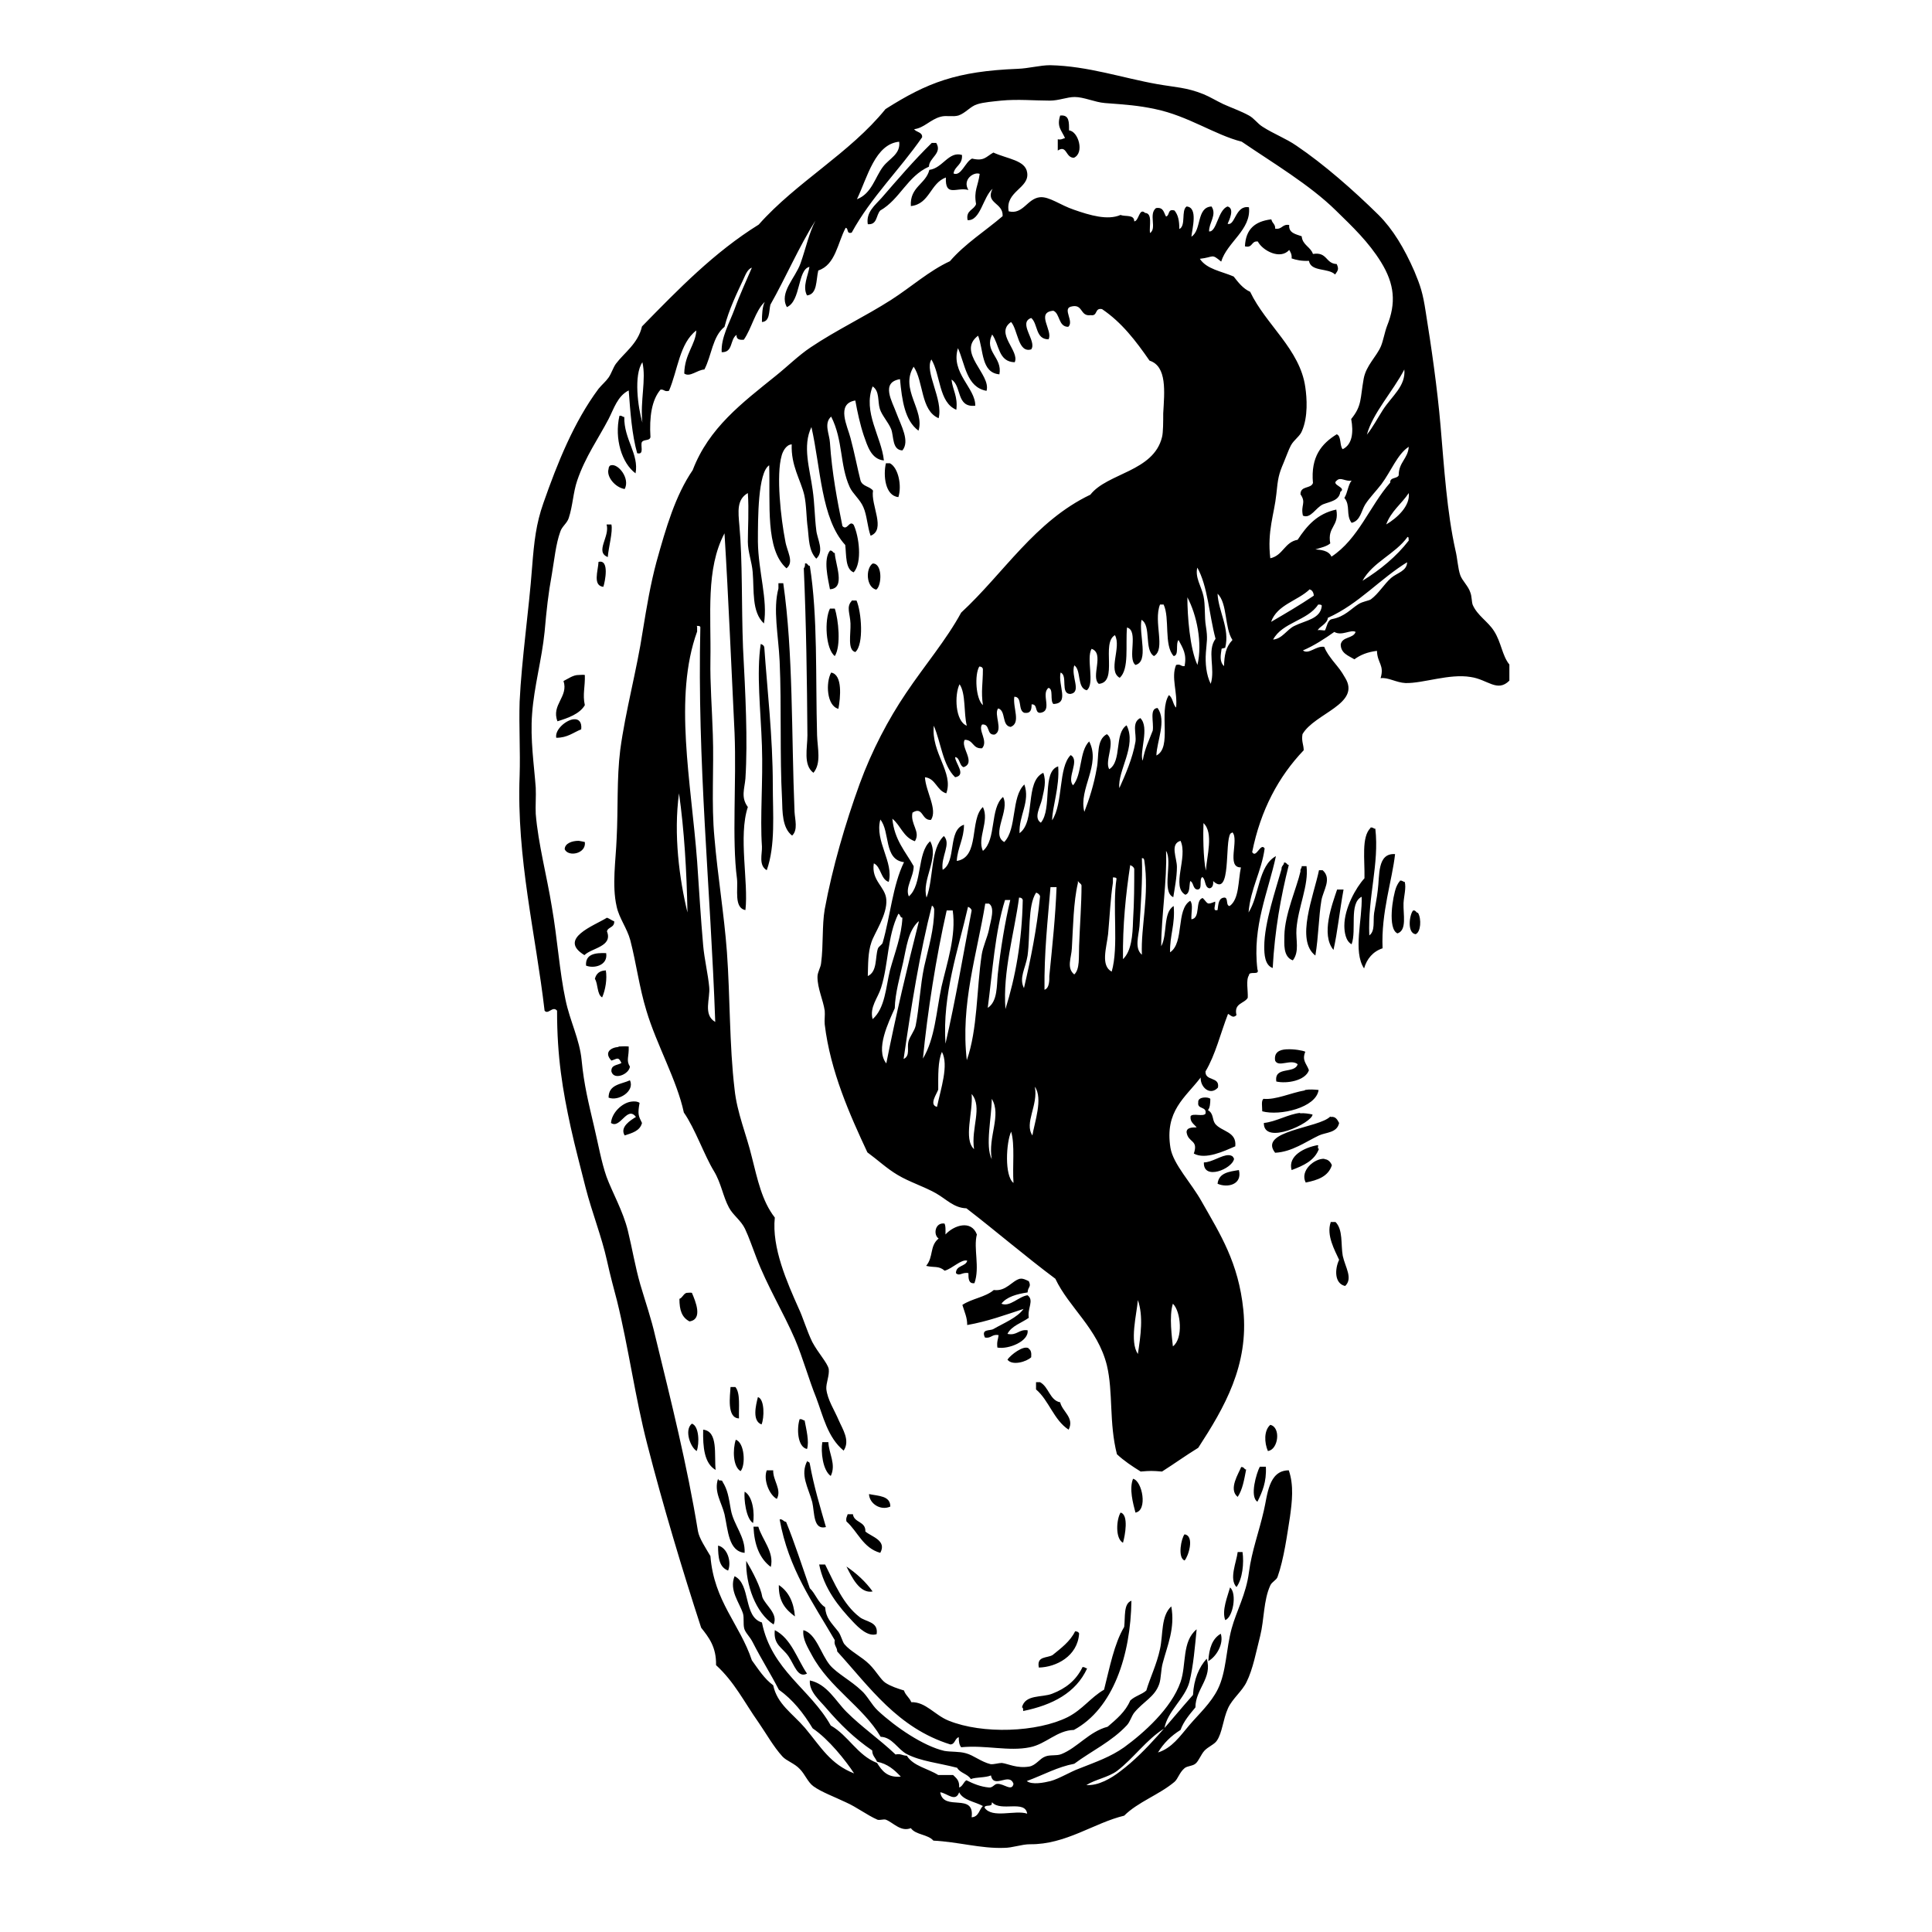 <?xml version="1.0" encoding="UTF-8" standalone="no"?>
<!-- Created with Inkscape (http://www.inkscape.org/) -->
<svg xmlns:dc="http://purl.org/dc/elements/1.1/" xmlns:cc="http://creativecommons.org/ns#" xmlns:rdf="http://www.w3.org/1999/02/22-rdf-syntax-ns#" xmlns:svg="http://www.w3.org/2000/svg" xmlns="http://www.w3.org/2000/svg" version="1.1" width="100%" height="100%" viewBox="0 0 48 48" id="ear_xA0_Image_1_" xml:space="preserve">
<defs id="defs167" />
<path d="m 26.09,1.62 c -0.25,-0.00 -0.53,0.08 -0.81,0.09 -1.51,0.06 -2.24,0.34 -3.28,1 -0.89,1.10 -2.21,1.81 -3.15,2.87 -1.11,0.69 -2.00,1.61 -2.90,2.53 -0.10,0.43 -0.44,0.65 -0.65,0.93 -0.07,0.10 -0.11,0.24 -0.18,0.34 -0.07,0.10 -0.16,0.17 -0.25,0.28 -0.61,0.82 -1.02,1.84 -1.37,2.84 -0.18,0.51 -0.23,0.95 -0.28,1.59 -0.08,1.08 -0.26,2.29 -0.31,3.34 -0.02,0.62 0.02,1.22 0,1.84 -0.08,2.05 0.40,3.94 0.62,5.84 0.09,0.11 0.20,-0.13 0.31,0 -5.53e-4,1.16 0.14,1.98 0.34,2.90 0.11,0.50 0.25,1.02 0.37,1.5 0.16,0.62 0.40,1.22 0.53,1.81 0.09,0.41 0.17,0.69 0.25,1 0.29,1.18 0.45,2.40 0.75,3.56 0.39,1.52 0.88,3.15 1.34,4.56 0.19,0.24 0.38,0.48 0.37,0.93 0.46,0.42 0.70,0.92 1.06,1.43 0.18,0.26 0.37,0.60 0.59,0.84 0.10,0.11 0.30,0.17 0.43,0.31 0.13,0.13 0.20,0.33 0.34,0.43 0.19,0.14 0.54,0.27 0.81,0.40 0.27,0.12 0.51,0.31 0.78,0.43 0.06,0.02 0.15,-0.02 0.21,0 0.18,0.07 0.37,0.31 0.62,0.21 0.12,0.17 0.42,0.15 0.56,0.31 0.61,0.03 1.18,0.20 1.75,0.18 0.22,-0.00 0.44,-0.09 0.65,-0.09 0.89,0.01 1.59,-0.53 2.34,-0.71 0.34,-0.34 0.87,-0.52 1.25,-0.84 0.09,-0.08 0.12,-0.23 0.25,-0.34 0.07,-0.06 0.21,-0.05 0.28,-0.12 0.07,-0.06 0.13,-0.22 0.21,-0.31 0.09,-0.10 0.25,-0.16 0.31,-0.25 0.14,-0.20 0.15,-0.52 0.28,-0.81 0.11,-0.24 0.35,-0.42 0.46,-0.65 0.16,-0.32 0.24,-0.76 0.34,-1.15 0.10,-0.40 0.08,-0.88 0.25,-1.25 0.04,-0.09 0.15,-0.13 0.18,-0.21 0.16,-0.45 0.24,-1.06 0.31,-1.5 0.05,-0.37 0.10,-0.77 -0.03,-1.15 -0.51,-0.00 -0.53,0.63 -0.62,1 -0.12,0.53 -0.30,1.00 -0.37,1.53 -0.07,0.55 -0.31,0.96 -0.43,1.40 -0.14,0.52 -0.13,1.07 -0.34,1.5 -0.17,0.35 -0.48,0.63 -0.71,0.90 -0.23,0.27 -0.43,0.57 -0.78,0.68 0.14,-0.23 0.32,-0.41 0.56,-0.56 0.08,-0.22 0.23,-0.39 0.37,-0.56 0.00,-0.46 0.43,-0.73 0.28,-1.21 -0.19,0.21 -0.32,0.51 -0.34,0.90 -0.57,0.64 -1.13,1.39 -1.81,1.90 -0.22,0.17 -0.54,0.36 -0.84,0.34 C 27.21,44.21 27.53,44.16 27.75,44 c 0.42,-0.32 0.73,-0.78 1.18,-1.06 0.07,-0.42 0.51,-0.74 0.62,-1.15 0.10,-0.40 0.14,-0.90 0.18,-1.31 -0.37,0.30 -0.25,0.88 -0.40,1.31 -0.23,0.66 -0.92,1.27 -1.40,1.62 -0.34,0.24 -0.69,0.36 -1.12,0.53 -0.22,0.08 -0.49,0.25 -0.71,0.31 -0.16,0.04 -0.46,0.10 -0.59,0 0.43,-0.16 0.76,-0.35 1.18,-0.43 0.43,-0.32 0.93,-0.55 1.31,-0.96 0.08,-0.09 0.11,-0.22 0.18,-0.31 0.23,-0.28 0.51,-0.39 0.62,-0.71 0.05,-0.14 0.04,-0.36 0.09,-0.53 0.11,-0.42 0.31,-0.86 0.21,-1.40 -0.26,0.24 -0.20,0.70 -0.28,1.06 -0.08,0.38 -0.25,0.72 -0.34,1.03 -0.11,0.10 -0.29,0.14 -0.40,0.25 -0.12,0.28 -0.34,0.46 -0.56,0.65 -0.46,0.12 -0.75,0.52 -1.15,0.68 -0.12,0.05 -0.28,0.01 -0.40,0.06 -0.14,0.05 -0.23,0.22 -0.40,0.25 -0.31,0.05 -0.52,-0.07 -0.68,-0.09 -0.08,-0.00 -0.20,0.04 -0.28,0.03 C 24.37,43.77 24.19,43.61 24,43.56 23.83,43.51 23.63,43.53 23.46,43.5 22.94,43.38 22.25,42.91 21.81,42.5 21.65,42.35 21.55,42.13 21.40,42 21.15,41.76 20.80,41.58 20.62,41.37 20.39,41.09 20.28,40.59 19.96,40.5 c -0.03,0.22 0.12,0.45 0.21,0.62 0.44,0.82 1.27,1.28 1.71,2.03 0.29,0.01 0.42,0.31 0.65,0.43 0.35,0.18 0.79,0.22 1.25,0.34 0.07,0.13 0.26,0.15 0.34,0.28 0.13,-0.05 0.36,-0.03 0.5,-0.09 0.07,0.35 0.46,-0.09 0.56,0.21 -0.04,0.20 -0.24,-0.01 -0.40,0 -0.08,0.00 -0.11,0.10 -0.21,0.09 -0.21,-0.02 -0.38,-0.09 -0.56,-0.18 -0.07,0.04 -0.09,0.15 -0.18,0.18 0.01,-0.18 -0.07,-0.23 -0.15,-0.31 l -0.37,0 C 23.06,43.94 22.69,43.88 22.53,43.62 22.42,43.62 22.38,43.56 22.25,43.59 21.85,43.21 21.41,42.91 21.03,42.53 20.76,42.26 20.55,41.84 20.12,41.75 c -0.02,0.28 0.24,0.49 0.40,0.68 0.36,0.42 0.71,0.76 1.15,1.06 -0.00,0.13 0.08,0.18 0.12,0.28 0.26,0.05 0.43,0.20 0.59,0.37 -0.34,0.03 -0.47,-0.15 -0.59,-0.34 -0.49,-0.19 -0.71,-0.68 -1.15,-0.93 -0.51,-0.91 -1.47,-1.37 -1.71,-2.56 -0.47,-0.14 -0.27,-0.95 -0.68,-1.15 -0.14,0.35 0.12,0.65 0.21,0.93 0.03,0.11 -0.00,0.25 0.03,0.37 0.03,0.11 0.14,0.20 0.21,0.34 0.23,0.45 0.45,0.79 0.65,1.18 0.35,0.25 0.61,0.58 0.84,0.96 0.40,0.27 0.82,0.80 1.03,1.12 C 20.63,43.83 20.40,43.41 20,42.93 19.68,42.56 19.31,42.34 19.21,41.87 18.99,41.71 18.84,41.47 18.68,41.25 c -0.30,-0.90 -0.94,-1.46 -1.03,-2.59 -0.11,-0.19 -0.28,-0.44 -0.31,-0.62 -0.27,-1.65 -0.66,-3.20 -1.06,-4.84 -0.10,-0.44 -0.24,-0.84 -0.37,-1.28 -0.13,-0.45 -0.20,-0.89 -0.31,-1.34 -0.12,-0.49 -0.39,-0.96 -0.53,-1.34 -0.13,-0.37 -0.21,-0.83 -0.31,-1.25 -0.14,-0.60 -0.25,-1.03 -0.31,-1.65 -0.05,-0.52 -0.29,-0.97 -0.40,-1.5 -0.15,-0.70 -0.20,-1.51 -0.34,-2.31 -0.12,-0.75 -0.34,-1.57 -0.40,-2.31 -0.01,-0.20 0.01,-0.43 0,-0.65 -0.04,-0.56 -0.14,-1.20 -0.09,-1.84 0.05,-0.68 0.24,-1.34 0.31,-2.03 0.05,-0.56 0.09,-0.94 0.18,-1.43 0.06,-0.35 0.10,-0.76 0.21,-1.06 0.04,-0.13 0.17,-0.21 0.21,-0.34 0.10,-0.30 0.11,-0.64 0.21,-0.93 0.20,-0.59 0.53,-1.05 0.78,-1.53 0.13,-0.25 0.22,-0.57 0.5,-0.71 0.04,0.54 0.08,1.10 0.21,1.56 0.19,0.05 0.07,-0.21 0.12,-0.28 0.05,-0.07 0.19,-0.02 0.21,-0.12 -0.03,-0.50 0.03,-0.92 0.25,-1.18 0.10,-0.01 0.09,0.06 0.21,0.03 0.22,-0.51 0.26,-1.18 0.68,-1.5 C 17.28,8.57 17.01,8.79 17,9.28 17.14,9.38 17.32,9.19 17.5,9.18 17.68,8.84 17.70,8.36 18,8.12 18.11,7.69 18.31,7.28 18.46,6.96 18.51,6.86 18.56,6.69 18.68,6.65 18.54,6.98 18.38,7.32 18.25,7.68 18.12,8.03 17.91,8.39 17.93,8.75 c 0.29,0.01 0.20,-0.32 0.37,-0.43 -0.01,0.11 0.07,0.13 0.18,0.12 C 18.68,8.15 18.76,7.73 19,7.5 18.94,7.62 18.93,7.81 18.93,8 c 0.20,-0.01 0.17,-0.26 0.21,-0.43 0.38,-0.67 0.71,-1.44 1.12,-2.09 -0.16,0.31 -0.24,0.69 -0.37,1.06 -0.13,0.37 -0.54,0.73 -0.34,1.09 0.35,-0.15 0.26,-0.93 0.56,-1 -0.03,0.21 -0.18,0.49 -0.06,0.71 0.26,-0.03 0.22,-0.37 0.28,-0.62 0.43,-0.14 0.48,-0.69 0.68,-1.06 0.08,0.01 0.01,0.16 0.15,0.12 0.48,-0.88 1.19,-1.56 1.75,-2.37 C 22.92,3.28 22.77,3.29 22.71,3.21 22.96,3.18 23.11,2.97 23.37,2.90 23.51,2.86 23.67,2.91 23.81,2.87 23.99,2.81 24.11,2.64 24.28,2.59 24.43,2.54 24.69,2.52 24.87,2.5 c 0.41,-0.04 0.84,0.00 1.21,0 0.23,-0.00 0.43,-0.09 0.62,-0.09 0.23,0.00 0.50,0.13 0.75,0.15 0.53,0.04 0.83,0.06 1.25,0.15 0.82,0.17 1.48,0.64 2.15,0.81 0.76,0.52 1.69,1.07 2.34,1.71 0.42,0.41 0.81,0.78 1.12,1.28 0.34,0.55 0.38,1.02 0.15,1.59 -0.06,0.16 -0.09,0.35 -0.15,0.5 -0.11,0.26 -0.37,0.48 -0.43,0.81 -0.09,0.50 -0.04,0.67 -0.31,1 0.06,0.33 0.03,0.63 -0.21,0.75 -0.08,-0.07 -0.03,-0.33 -0.15,-0.37 -0.37,0.23 -0.65,0.55 -0.59,1.21 -0.05,0.15 -0.31,0.06 -0.31,0.28 0.15,0.22 -0.00,0.26 0.06,0.53 0.19,0.09 0.32,-0.20 0.5,-0.28 0.18,-0.07 0.40,-0.09 0.43,-0.31 0.17,-0.11 -0.24,-0.17 -0.09,-0.28 0.10,-0.10 0.21,0.03 0.37,0 -0.09,0.11 -0.10,0.31 -0.18,0.43 0.16,0.19 0.03,0.42 0.18,0.62 0.22,-0.05 0.24,-0.30 0.34,-0.46 0.11,-0.17 0.27,-0.33 0.40,-0.5 0.24,-0.32 0.40,-0.75 0.68,-0.93 -0.02,0.30 -0.25,0.38 -0.25,0.71 -0.04,0.09 -0.22,0.04 -0.21,0.18 -0.51,0.58 -0.79,1.40 -1.46,1.84 -0.07,-0.16 -0.28,-0.17 -0.40,-0.18 0.12,-0.04 0.28,-0.07 0.37,-0.15 -0.08,-0.42 0.23,-0.42 0.15,-0.84 -0.47,0.10 -0.73,0.40 -0.96,0.75 -0.33,0.06 -0.36,0.39 -0.68,0.46 -0.08,-0.68 0.10,-1.10 0.15,-1.59 0.04,-0.40 0.06,-0.50 0.18,-0.78 0.06,-0.14 0.13,-0.34 0.18,-0.43 0.08,-0.15 0.23,-0.23 0.28,-0.37 C 32.50,10.35 32.47,9.89 32.43,9.62 32.30,8.68 31.45,8.07 31.06,7.25 30.88,7.17 30.76,7.01 30.65,6.87 30.35,6.74 29.98,6.69 29.81,6.43 30.17,6.39 30.09,6.29 30.34,6.5 30.49,6.01 31.09,5.71 31.03,5.15 30.69,5.09 30.69,5.62 30.5,5.56 c 0.04,-0.09 0.18,-0.38 0,-0.43 -0.24,0.08 -0.27,0.64 -0.46,0.62 -0.01,-0.21 0.20,-0.41 0.06,-0.62 -0.38,0.02 -0.24,0.59 -0.5,0.75 0.02,-0.20 0.17,-0.73 -0.12,-0.75 -0.14,0.10 -0.01,0.48 -0.18,0.56 0.00,-0.21 -0.03,-0.35 -0.12,-0.46 -0.18,-0.05 -0.11,0.12 -0.21,0.15 -0.06,-0.10 -0.06,-0.24 -0.25,-0.21 -0.19,0.15 0.03,0.51 -0.15,0.62 -0.02,-0.18 0.07,-0.49 -0.12,-0.5 C 28.30,5.15 28.30,5.49 28.18,5.5 28.18,5.32 27.96,5.39 27.84,5.34 27.52,5.48 27.08,5.35 26.68,5.21 26.35,5.10 26.07,4.88 25.84,4.90 25.52,4.93 25.42,5.34 25.06,5.25 c -0.09,-0.50 0.52,-0.57 0.46,-0.96 -0.04,-0.31 -0.49,-0.34 -0.84,-0.5 -0.19,0.11 -0.23,0.22 -0.53,0.15 -0.17,0.08 -0.27,0.45 -0.46,0.37 0.03,-0.19 0.23,-0.21 0.21,-0.46 -0.33,-0.10 -0.48,0.33 -0.81,0.37 -0.09,0.36 -0.49,0.42 -0.46,0.90 0.47,-0.05 0.48,-0.57 0.87,-0.71 -0.02,0.50 0.27,0.23 0.56,0.31 -0.16,-0.26 0.14,-0.46 0.28,-0.40 -0.04,0.31 -0.15,0.41 -0.09,0.75 -0.05,0.15 -0.26,0.15 -0.21,0.40 0.32,0.02 0.38,-0.57 0.62,-0.78 -0.19,0.37 0.27,0.34 0.25,0.68 -0.43,0.37 -0.93,0.68 -1.31,1.12 -0.52,0.24 -0.96,0.64 -1.46,0.96 -0.64,0.41 -1.36,0.75 -2,1.18 -0.30,0.20 -0.57,0.47 -0.87,0.71 -0.83,0.67 -1.66,1.29 -2.06,2.34 -0.43,0.63 -0.66,1.42 -0.90,2.28 -0.15,0.56 -0.24,1.10 -0.34,1.71 -0.15,0.99 -0.43,1.99 -0.56,2.96 -0.09,0.72 -0.05,1.46 -0.09,2.21 -0.02,0.53 -0.12,1.16 0,1.68 0.06,0.29 0.26,0.54 0.34,0.84 0.15,0.58 0.22,1.16 0.40,1.75 0.25,0.84 0.76,1.73 0.93,2.53 0.28,0.40 0.51,1.07 0.75,1.46 0.18,0.30 0.22,0.62 0.37,0.90 0.10,0.19 0.30,0.32 0.40,0.53 0.10,0.21 0.19,0.48 0.28,0.71 0.27,0.71 0.67,1.36 0.96,2.03 0.20,0.47 0.34,0.99 0.53,1.46 0.17,0.45 0.28,0.98 0.68,1.31 0.17,-0.25 -0.03,-0.54 -0.12,-0.75 -0.11,-0.26 -0.28,-0.51 -0.31,-0.78 -0.01,-0.15 0.08,-0.33 0.06,-0.5 C 20.55,33.85 20.33,33.62 20.18,33.34 20.04,33.05 19.95,32.73 19.84,32.5 19.56,31.87 19.17,31.00 19.25,30.25 18.93,29.84 18.82,29.30 18.68,28.75 18.55,28.20 18.31,27.65 18.25,27.06 18.12,25.97 18.14,24.75 18.06,23.65 17.99,22.71 17.83,21.76 17.75,20.81 17.67,19.97 17.74,19.07 17.71,18.25 17.69,17.60 17.64,16.98 17.65,16.40 17.67,15.26 17.53,14.14 18,13.25 c 0.10,1.62 0.17,3.35 0.25,4.96 0.05,1.23 -0.07,2.64 0.06,3.62 0.03,0.26 -0.08,0.73 0.21,0.78 0.08,-0.69 -0.18,-1.84 0.06,-2.56 -0.18,-0.24 -0.08,-0.46 -0.06,-0.71 0.06,-0.96 -0.00,-2.10 -0.06,-3.25 -0.04,-1.03 -0.01,-2.17 -0.09,-3.03 -0.03,-0.35 -0.07,-0.65 0.21,-0.81 0.03,0.42 0.00,0.88 0,1.21 -0.00,0.25 0.10,0.50 0.12,0.75 0.04,0.46 -0.03,0.99 0.28,1.28 0.10,-0.58 -0.14,-1.29 -0.15,-2.03 -0.00,-0.59 -0.00,-1.72 0.28,-1.90 0.03,0.96 -0.10,2.09 0.43,2.56 0.20,-0.16 0.01,-0.42 -0.03,-0.68 -0.11,-0.56 -0.23,-1.64 -0.09,-2.12 0.02,-0.08 0.10,-0.27 0.25,-0.28 -0.02,0.53 0.22,0.88 0.31,1.25 0.06,0.26 0.05,0.57 0.09,0.84 0.03,0.26 0.02,0.55 0.21,0.75 0.21,-0.19 0.02,-0.49 0,-0.71 -0.04,-0.31 -0.04,-0.66 -0.09,-1 -0.07,-0.52 -0.26,-1.09 -0.03,-1.56 0.23,1.01 0.24,2.28 0.84,2.93 0.03,0.26 -0.00,0.60 0.21,0.68 0.22,-0.25 0.13,-0.90 0,-1.18 -0.11,-0.13 -0.16,0.16 -0.28,0.03 C 20.80,12.43 20.67,11.75 20.62,11 c -0.01,-0.21 -0.16,-0.48 0.03,-0.65 0.30,0.59 0.21,1.20 0.46,1.75 0.07,0.16 0.26,0.31 0.34,0.5 0.09,0.20 0.10,0.49 0.18,0.71 0.39,-0.15 0.00,-0.76 0.06,-1.12 -0.08,-0.11 -0.26,-0.10 -0.31,-0.25 -0.07,-0.27 -0.15,-0.69 -0.25,-1.06 -0.07,-0.28 -0.37,-0.85 0.12,-0.93 0.05,0.28 0.12,0.60 0.21,0.87 0.09,0.25 0.18,0.59 0.5,0.62 -0.06,-0.59 -0.53,-1.20 -0.28,-1.84 0.18,0.12 0.12,0.37 0.18,0.56 0.05,0.16 0.21,0.33 0.28,0.5 0.07,0.18 0.02,0.52 0.28,0.53 0.19,-0.23 -0.03,-0.61 -0.15,-0.93 -0.10,-0.28 -0.40,-0.76 0.09,-0.84 0.05,0.53 0.12,1.03 0.46,1.28 0.16,-0.51 -0.47,-1.03 -0.12,-1.59 0.25,0.37 0.17,1.09 0.62,1.28 0.12,-0.46 -0.36,-1.16 -0.18,-1.46 0.23,0.38 0.18,1.07 0.62,1.25 0.04,-0.34 -0.09,-0.48 -0.12,-0.75 0.26,0.16 0.11,0.70 0.59,0.65 0.01,-0.44 -0.62,-0.82 -0.43,-1.43 0.18,0.40 0.21,0.97 0.71,1.06 0.12,-0.41 -0.75,-0.96 -0.21,-1.37 0.14,0.35 0.07,0.92 0.53,0.96 C 24.91,8.87 24.44,8.74 24.65,8.31 24.83,8.56 24.80,8.99 25.21,9 25.34,8.72 24.71,8.28 25.12,8 c 0.17,0.19 0.17,0.78 0.5,0.68 0.15,-0.20 -0.34,-0.66 0,-0.78 0.17,0.14 0.10,0.53 0.43,0.53 0.12,-0.21 -0.33,-0.67 0.12,-0.71 0.17,0.07 0.12,0.40 0.37,0.40 0.15,-0.13 -0.14,-0.44 0.06,-0.5 0.32,-0.09 0.22,0.25 0.5,0.21 0.18,0.03 0.09,-0.19 0.28,-0.15 0.49,0.33 0.84,0.79 1.18,1.28 0.44,0.14 0.37,0.78 0.34,1.31 -0.00,0.19 -0.00,0.48 -0.03,0.59 -0.21,0.86 -1.36,0.89 -1.78,1.43 -1.38,0.66 -2.15,1.95 -3.21,2.93 -0.37,0.68 -0.90,1.30 -1.37,2 -0.44,0.65 -0.85,1.43 -1.15,2.25 -0.36,0.99 -0.68,2.09 -0.87,3.12 -0.07,0.41 -0.03,0.88 -0.09,1.34 -0.01,0.11 -0.09,0.22 -0.09,0.34 -0.00,0.29 0.14,0.57 0.18,0.84 0.01,0.11 -0.01,0.23 0,0.34 0.14,1.17 0.63,2.26 1.06,3.18 0.26,0.19 0.48,0.40 0.75,0.56 0.30,0.18 0.64,0.28 0.96,0.46 0.26,0.15 0.44,0.36 0.75,0.37 0.74,0.57 1.46,1.19 2.21,1.75 0.34,0.72 1.05,1.23 1.28,2.15 0.16,0.67 0.05,1.43 0.25,2.21 0.17,0.16 0.38,0.30 0.59,0.43 0.25,-0.02 0.28,-0.02 0.53,0 0.30,-0.19 0.59,-0.40 0.90,-0.59 0.65,-1.00 1.26,-2.05 1.12,-3.43 -0.12,-1.17 -0.57,-1.87 -1.03,-2.68 -0.26,-0.47 -0.71,-0.93 -0.78,-1.34 -0.15,-0.92 0.37,-1.25 0.75,-1.75 -0.01,0.25 0.24,0.46 0.43,0.25 0.05,-0.28 -0.32,-0.15 -0.31,-0.40 0.25,-0.42 0.37,-0.94 0.56,-1.43 0.07,0.03 0.12,0.12 0.21,0.03 -0.07,-0.30 0.19,-0.28 0.28,-0.43 0.01,-0.18 -0.05,-0.44 0.03,-0.56 -0.00,-0.12 0.28,0.02 0.21,-0.15 -0.13,-1.07 0.27,-1.92 0.46,-2.81 -0.44,0.24 -0.41,0.98 -0.68,1.40 0.05,-0.60 0.32,-1.01 0.40,-1.59 -0.10,-0.16 -0.21,0.26 -0.31,0.09 0.21,-1.05 0.66,-1.88 1.28,-2.53 -0.00,-0.14 -0.06,-0.22 -0.03,-0.40 0.30,-0.52 1.46,-0.75 1.06,-1.40 -0.11,-0.19 -0.14,-0.22 -0.31,-0.43 -0.08,-0.11 -0.15,-0.19 -0.21,-0.34 -0.21,-0.03 -0.38,0.20 -0.53,0.09 0.28,-0.12 0.54,-0.29 0.78,-0.46 0.19,0.11 0.41,-0.07 0.53,0 -0.06,0.17 -0.33,0.11 -0.37,0.31 0.00,0.22 0.19,0.28 0.34,0.37 0.15,-0.11 0.32,-0.18 0.56,-0.21 0.01,0.31 0.19,0.35 0.09,0.68 0.18,-0.03 0.39,0.11 0.62,0.12 0.44,0.01 1.09,-0.24 1.62,-0.15 0.42,0.06 0.66,0.39 0.96,0.09 l 0,-0.40 C 37.32,16.29 37.30,15.96 37.12,15.68 c -0.15,-0.24 -0.41,-0.38 -0.53,-0.65 -0.03,-0.08 -0.02,-0.21 -0.06,-0.31 -0.05,-0.16 -0.20,-0.29 -0.25,-0.43 -0.06,-0.17 -0.07,-0.42 -0.12,-0.62 -0.21,-0.94 -0.28,-2.04 -0.37,-3.09 -0.08,-0.94 -0.23,-1.97 -0.37,-2.84 -0.07,-0.46 -0.13,-0.64 -0.28,-1 C 34.89,6.17 34.61,5.70 34.25,5.34 33.62,4.72 32.89,4.08 32.21,3.62 31.95,3.44 31.65,3.33 31.37,3.15 31.24,3.07 31.16,2.94 31.03,2.87 30.83,2.76 30.60,2.68 30.40,2.59 c -0.17,-0.08 -0.35,-0.19 -0.5,-0.25 C 29.48,2.17 29.20,2.17 28.75,2.09 27.90,1.94 27.03,1.64 26.09,1.62 z m 3.93,39.65 c 0.20,-0.11 0.39,-0.43 0.31,-0.68 -0.21,0.12 -0.29,0.36 -0.31,0.68 z M 26.34,2.87 c -0.09,0.28 0.03,0.36 0.12,0.56 -0.05,0.01 -0.09,0.05 -0.18,0.03 l 0,0.28 c 0.23,-0.15 0.19,0.18 0.40,0.18 0.27,-0.12 0.11,-0.66 -0.12,-0.68 0.00,-0.20 0.01,-0.39 -0.21,-0.37 z m -4,0.65 c 0.04,0.31 -0.25,0.42 -0.40,0.62 -0.20,0.26 -0.28,0.67 -0.65,0.81 0.26,-0.54 0.45,-1.38 1.06,-1.43 z m 0.81,0.03 c -0.45,0.44 -0.85,0.91 -1.25,1.37 -0.15,0.17 -0.39,0.35 -0.34,0.65 0.24,0.02 0.20,-0.22 0.31,-0.34 0.49,-0.28 0.67,-0.85 1.21,-1.09 0.00,-0.22 0.34,-0.33 0.18,-0.59 l -0.12,0 z m 8.43,1.90 C 31.18,5.50 30.95,5.69 30.93,6.12 31.13,6.17 31.08,5.98 31.25,6 c 0.12,0.23 0.56,0.46 0.78,0.21 0.03,0.05 0.07,0.11 0.06,0.21 0.11,0.04 0.26,0.07 0.43,0.06 0.05,0.28 0.48,0.17 0.65,0.34 C 33.24,6.72 33.27,6.69 33.21,6.56 32.93,6.55 32.98,6.25 32.62,6.31 32.56,6.13 32.36,6.09 32.34,5.87 32.20,5.82 32.01,5.79 32.03,5.59 31.85,5.56 31.86,5.71 31.68,5.68 31.69,5.57 31.61,5.55 31.59,5.46 z M 15.96,9 c 0.10,0.43 -0.06,0.96 0,1.5 -0.11,-0.37 -0.22,-1.18 0,-1.5 z m 18.93,0.18 c 0.04,0.41 -0.31,0.66 -0.53,1 -0.14,0.22 -0.25,0.43 -0.40,0.62 0.14,-0.53 0.65,-1.08 0.93,-1.62 z m -19.5,1.15 c -0.13,0.57 0.06,1.18 0.40,1.43 0.09,-0.48 -0.29,-0.84 -0.28,-1.40 -0.05,-0.00 -0.05,-0.04 -0.12,-0.03 z m 6.62,1.18 c -0.07,0.30 -0.02,0.81 0.31,0.84 0.09,-0.28 0.00,-0.73 -0.21,-0.84 l -0.09,0 z M 15.18,11.56 c -0.03,0.00 -0.06,0.04 -0.06,0.09 -0.06,0.19 0.16,0.46 0.40,0.5 0.14,-0.26 -0.16,-0.64 -0.34,-0.59 z M 35,12.25 c 0.04,0.32 -0.29,0.62 -0.56,0.78 C 34.56,12.70 34.82,12.52 35,12.25 z m -19.93,0.78 c 0.09,0.30 -0.30,0.68 0.03,0.81 0.02,-0.25 0.13,-0.63 0.09,-0.81 l -0.12,0 z m 19.90,0.31 C 35.01,13.34 34.99,13.40 35,13.43 c -0.31,0.40 -0.70,0.72 -1.15,1 0.26,-0.47 0.81,-0.66 1.12,-1.09 z M 20.62,13.68 c -0.17,0.22 -0.05,0.69 0,0.96 0.40,-0.02 0.13,-0.63 0.12,-0.90 -0.05,-0.00 -0.05,-0.07 -0.12,-0.06 z m -5.75,0.28 c -0.01,0.22 -0.15,0.59 0.12,0.62 0.04,-0.12 0.16,-0.69 -0.12,-0.62 z m 20.09,0 c -0.00,0.23 -0.25,0.27 -0.40,0.40 -0.17,0.15 -0.31,0.39 -0.5,0.53 -0.06,0.04 -0.20,0.05 -0.31,0.12 -0.19,0.12 -0.34,0.31 -0.65,0.37 -0.12,0.02 -0.13,0.18 -0.18,0.28 -0.04,0.01 -0.14,-0.02 -0.18,0 0.02,-0.08 0.24,-0.16 0.25,-0.31 0.78,-0.35 1.29,-0.97 2,-1.40 z M 20,14 c 0.00,0.06 -0.00,0.08 -0.03,0.12 0.06,1.35 0.08,2.80 0.09,4.15 0.00,0.31 -0.11,0.74 0.15,0.93 0.20,-0.24 0.10,-0.61 0.09,-0.93 -0.04,-1.45 0.02,-2.96 -0.18,-4.21 C 20.06,14.06 20.07,13.98 20,14 z m 1.68,0 c -0.18,0.13 -0.16,0.59 0.09,0.65 C 21.91,14.55 21.93,13.99 21.68,14 z m 8.06,0.09 c 0.27,0.47 0.30,1.19 0.46,1.78 -0.22,0.30 -0.00,0.74 -0.12,1.12 -0.11,-0.22 -0.14,-0.51 -0.12,-0.78 0.02,-0.28 0.05,-0.34 0,-0.65 -0.04,-0.23 -0.01,-0.53 -0.06,-0.75 C 29.85,14.57 29.68,14.34 29.75,14.09 z M 19.34,14.5 l 0,0.12 c -0.14,0.52 -8.1e-4,1.16 0.03,1.81 0.05,1.13 4e-4,2.34 0.06,3.43 0.01,0.30 -0.00,0.71 0.25,0.90 0.15,-0.14 0.07,-0.40 0.06,-0.59 -0.08,-1.94 -0.03,-3.94 -0.28,-5.68 l -0.12,0 z m 13.21,0.15 c 0.05,0.01 0.09,0.08 0.09,0.15 -0.34,0.23 -0.70,0.44 -1.06,0.65 0.15,-0.43 0.66,-0.52 0.96,-0.81 z M 30.25,14.75 c 0.25,0.24 0.17,0.85 0.37,1.15 -0.17,0.18 -0.20,0.38 -0.21,0.65 -0.12,-0.12 -0.08,-0.28 -0.06,-0.43 0.00,-0.01 0.09,-0.02 0.09,-0.03 C 30.56,15.62 30.27,15.19 30.25,14.75 z m -0.75,0.09 c 0.23,0.43 0.38,1.13 0.25,1.68 -0.19,-0.41 -0.25,-1.22 -0.25,-1.68 z m -8.34,0.09 c -0.14,0.15 -0.04,0.31 -0.03,0.56 0.01,0.27 -0.08,0.66 0.12,0.71 0.22,-0.19 0.15,-1.01 0.03,-1.28 l -0.12,0 z m 7.75,0.09 c 0.16,0.34 0.00,1.01 0.25,1.28 0.14,-0.02 0.04,-0.30 0.12,-0.40 0.11,0.21 0.21,0.35 0.15,0.65 -0.10,0.01 -0.09,-0.06 -0.21,-0.03 -0.13,0.31 0.04,0.68 0,1.06 -0.08,-0.07 -0.08,-0.25 -0.18,-0.31 -0.26,0.41 0.09,1.30 -0.31,1.5 0.01,-0.36 0.26,-0.86 0.03,-1.18 -0.21,0.01 -0.09,0.35 -0.12,0.56 -0.09,0.24 -0.20,0.45 -0.25,0.75 -0.09,-0.21 0.18,-0.83 -0.06,-1.06 -0.22,0.11 -0.09,0.39 -0.12,0.59 -0.07,0.41 -0.26,0.84 -0.40,1.15 -0.05,-0.43 0.44,-1.05 0.18,-1.56 -0.31,0.20 -0.11,0.89 -0.43,1.09 -0.13,-0.20 0.18,-0.69 -0.06,-0.87 -0.27,0.14 -0.19,0.55 -0.25,0.84 -0.07,0.41 -0.19,0.78 -0.31,1.09 -0.15,-0.57 0.42,-1.17 0.12,-1.75 -0.25,0.25 -0.17,0.82 -0.40,1.09 -0.17,-0.18 0.18,-0.62 -0.06,-0.75 -0.31,0.31 -0.18,1.19 -0.46,1.62 -0.00,-0.32 0.19,-0.83 0.15,-1.34 -0.41,0.13 -0.14,1.05 -0.43,1.40 -0.19,-0.12 -0.01,-0.40 0.03,-0.59 0.05,-0.23 0.11,-0.44 0.03,-0.65 -0.47,0.22 -0.18,1.20 -0.59,1.5 -0.02,-0.44 0.27,-0.78 0.12,-1.21 -0.33,0.31 -0.18,1.10 -0.5,1.43 -0.34,-0.19 0.15,-0.79 -0.03,-1.12 -0.33,0.28 -0.16,1.06 -0.5,1.34 -0.15,-0.32 0.17,-0.74 0,-1.09 -0.34,0.31 -0.07,1.25 -0.65,1.34 0.02,-0.33 0.18,-0.55 0.18,-0.90 -0.41,0.13 -0.18,0.92 -0.53,1.12 -0.05,-0.33 0.22,-0.64 0.03,-0.84 -0.34,0.32 -0.25,1.05 -0.43,1.53 -0.13,-0.44 0.32,-0.98 0.09,-1.40 -0.33,0.29 -0.19,1.08 -0.53,1.37 -0.10,-0.22 0.12,-0.48 0.12,-0.75 -0.20,-0.36 -0.48,-0.65 -0.53,-1.18 0.21,0.17 0.27,0.46 0.56,0.56 0.15,-0.24 -0.12,-0.42 -0.06,-0.71 0.27,-0.17 0.22,0.20 0.46,0.18 0.17,-0.26 -0.13,-0.70 -0.15,-1.06 0.27,0.03 0.29,0.33 0.53,0.40 0.19,-0.52 -0.38,-1.00 -0.31,-1.68 0.18,0.42 0.22,0.98 0.53,1.28 0.29,-0.05 0.00,-0.35 0,-0.5 0.12,0.01 0.10,0.21 0.21,0.25 0.32,-0.11 -0.09,-0.51 0.03,-0.68 0.22,-0.00 0.19,0.23 0.43,0.21 0.16,-0.18 -0.11,-0.45 0,-0.59 0.21,-0.02 0.10,0.27 0.31,0.25 0.23,-0.10 -0.03,-0.51 0.09,-0.65 0.20,0.06 0.08,0.43 0.31,0.46 0.26,-0.10 0.05,-0.47 0.09,-0.75 0.21,0.00 0.08,0.34 0.25,0.40 0.16,0.02 0.18,-0.08 0.18,-0.21 0.16,-0.01 0.07,0.21 0.21,0.21 0.33,-0.04 0.01,-0.47 0.21,-0.62 0.13,0.03 0.03,0.31 0.12,0.40 0.41,-0.01 0.11,-0.46 0.18,-0.78 0.19,0.07 -0.02,0.54 0.25,0.53 0.28,-0.05 0.00,-0.44 0.09,-0.71 0.18,0.12 0.06,0.56 0.31,0.62 0.21,-0.16 -0.02,-0.79 0.12,-1.03 0.33,0.11 -0.03,0.70 0.18,0.87 0.49,-0.04 0.05,-1.01 0.40,-1.21 0.17,0.30 -0.19,0.89 0.12,1.06 0.24,-0.22 0.14,-0.81 0.18,-1.25 0.30,0.08 0.00,0.77 0.21,0.93 0.34,-0.08 0.08,-0.76 0.15,-1.12 0.25,0.14 0.06,0.75 0.31,0.90 0.30,-0.17 -0.02,-0.85 0.15,-1.28 z m 3.84,0 c 0.05,-0.00 0.08,-0.00 0.09,0.03 -0.03,0.33 -0.40,0.36 -0.68,0.5 -0.19,0.09 -0.30,0.32 -0.53,0.34 0.23,-0.43 0.86,-0.47 1.12,-0.87 z M 20.62,15.12 c -0.14,0.28 -0.11,1.00 0.12,1.18 0.16,-0.25 0.09,-0.91 0,-1.18 l -0.12,0 z m -3.31,0.43 c 0.05,-0.00 0.08,-0.00 0.09,0.03 -0.08,3.36 0.25,6.44 0.37,9.81 -0.31,-0.18 -0.12,-0.58 -0.15,-0.87 -0.03,-0.32 -0.12,-0.69 -0.15,-1.03 -0.06,-0.68 -0.10,-1.36 -0.15,-2.09 -0.15,-1.99 -0.59,-4.08 0,-5.71 l 0,-0.12 z M 18.90,16 c -0.11,0.73 -0.00,1.65 0.03,2.53 0.03,0.89 -0.05,1.75 0,2.5 0.01,0.18 -0.09,0.47 0.12,0.59 0.22,-0.62 0.15,-1.40 0.15,-2.12 0,-1.19 -0.14,-2.39 -0.21,-3.40 C 18.99,16.04 18.94,16.01 18.90,16 z m 5.43,0.56 c 0.05,-0.00 0.08,0.02 0.09,0.06 -0.00,0.37 -0.05,0.55 0,0.90 -0.18,-0.16 -0.21,-0.76 -0.09,-0.96 z m -3.68,0.15 c -0.14,0.25 -0.11,0.83 0.18,0.90 0.05,-0.27 0.11,-0.85 -0.18,-0.90 z m -6.28,0.06 c -0.13,0.00 -0.25,0.09 -0.37,0.15 0.13,0.39 -0.31,0.59 -0.15,1 0.26,-0.08 0.55,-0.18 0.68,-0.40 -0.06,-0.27 0.01,-0.45 0,-0.75 -0.04,-0.01 -0.11,-0.00 -0.15,0 z M 23.84,17 c 0.16,0.23 0.10,0.72 0.18,1.03 C 23.73,17.92 23.71,17.26 23.84,17 z M 14.25,17.87 c -0.19,0.02 -0.47,0.26 -0.43,0.46 0.28,0.00 0.42,-0.13 0.62,-0.21 0.02,-0.18 -0.06,-0.26 -0.18,-0.25 z m 2.62,1.84 c 0.13,0.92 0.19,1.92 0.21,2.96 -0.20,-0.82 -0.35,-1.94 -0.21,-2.96 z m 5,0.65 c 0.25,0.30 0.08,1.00 0.59,1.06 -0.28,0.57 -0.34,1.34 -0.53,2 -0.01,0.05 -0.10,0.09 -0.12,0.15 -0.07,0.22 -0.01,0.57 -0.25,0.68 0.01,-0.29 0.00,-0.58 0.09,-0.84 0.07,-0.22 0.40,-0.69 0.37,-1.06 -0.02,-0.32 -0.38,-0.47 -0.31,-0.90 0.18,0.08 0.17,0.40 0.37,0.46 C 22.21,21.42 21.73,20.90 21.87,20.37 z m 8.03,0.09 c 0.26,0.24 0.08,0.83 0.06,1.18 -0.07,-0.31 -0.07,-0.93 -0.06,-1.18 z m 4.15,0.12 c -0.23,0.23 -0.14,0.78 -0.15,1.25 -0.21,0.23 -0.50,0.74 -0.5,1.18 0.00,0.15 0.03,0.38 0.18,0.46 0.13,-0.35 -0.07,-1.02 0.25,-1.18 0.02,0.57 -0.22,1.36 0.06,1.78 0.07,-0.24 0.22,-0.42 0.46,-0.5 -0.04,-0.89 0.24,-1.69 0.31,-2.34 -0.45,-0.03 -0.38,0.54 -0.43,0.90 -0.02,0.19 -0.06,0.37 -0.09,0.56 -0.03,0.21 0.03,0.45 -0.12,0.56 -0.04,-0.97 0.25,-1.77 0.15,-2.65 -0.05,-0.00 -0.05,-0.04 -0.12,-0.03 z M 30.62,20.68 c 0.17,0.18 -0.16,0.88 0.21,0.87 -0.07,0.33 -0.04,0.79 -0.28,0.96 -0.10,-0.01 -0.03,-0.19 -0.12,-0.21 -0.16,-0.00 -0.16,0.17 -0.18,0.31 -0.14,0.04 -0.04,-0.13 -0.06,-0.21 -0.22,0.09 -0.17,0.05 -0.31,-0.09 -0.20,0.06 -0.04,0.50 -0.28,0.53 -0.01,-0.16 0.05,-0.37 -0.03,-0.46 -0.36,0.22 -0.14,1.04 -0.5,1.28 -0.01,-0.42 0.13,-0.69 0.09,-1.15 -0.27,0.16 -0.15,0.71 -0.31,1 7.37e-4,-0.74 0.15,-1.65 0.12,-2.37 0.17,0.26 -0.12,1.02 0.18,1.15 0.03,-0.20 0.09,-0.49 0.09,-0.75 0.00,-0.23 -0.18,-0.57 0.09,-0.65 0.19,0.41 -0.24,1.14 0.12,1.34 0.12,-0.04 0.09,-0.21 0.12,-0.34 0.09,0.03 0.06,0.20 0.18,0.21 0.14,-9.21e-4 0.03,-0.25 0.12,-0.31 0.09,0.05 0.05,0.26 0.18,0.28 0.07,-0.01 0.10,-0.08 0.09,-0.18 0.46,0.43 0.28,-0.97 0.43,-1.18 z m -16.25,0.21 c -0.15,-0.00 -0.34,0.06 -0.34,0.21 0.09,0.20 0.54,0.11 0.5,-0.18 -0.03,-0.01 -0.10,-0.02 -0.15,-0.03 z m 14,0.43 c 0.05,-0.00 0.05,0.02 0.06,0.06 0.13,0.86 -0.09,1.64 -0.06,2.34 -0.19,-0.16 -0.08,-0.47 -0.06,-0.71 0.03,-0.49 0.08,-1.17 0.06,-1.68 z m 3.53,0.12 c -0.00,0.05 -0.07,0.08 -0.06,0.15 -0.14,0.50 -0.43,1.34 -0.43,1.93 1.84e-4,0.18 0.01,0.46 0.21,0.53 0.05,-0.93 0.20,-1.77 0.40,-2.56 -0.05,-0.00 -0.05,-0.07 -0.12,-0.06 z m -3.81,0.06 c 0.03,0.01 0.08,0.04 0.09,0.09 -0.00,0.39 -0.00,0.80 -0.03,1.28 -0.01,0.37 -0.04,0.76 -0.25,0.96 -0.01,-0.85 0.07,-1.61 0.18,-2.34 z m 4.25,0.03 c -0.00,0.05 -0.04,0.05 -0.03,0.12 -0.09,0.40 -0.39,1.06 -0.40,1.59 -0.00,0.20 -0.04,0.53 0.21,0.62 0.17,-0.22 0.07,-0.51 0.09,-0.78 0.04,-0.54 0.31,-1.09 0.25,-1.56 l -0.12,0 z m 0.43,0.09 c -0.13,0.63 -0.59,1.74 -0.09,2.12 0.08,-0.48 0.08,-0.95 0.15,-1.37 0.04,-0.24 0.27,-0.54 0.03,-0.75 l -0.09,0 z m -5.12,0.18 c 0.05,-0.00 0.08,-0.00 0.09,0.03 -0.11,0.69 0.06,1.68 -0.12,2.31 -0.28,-0.15 -0.13,-0.59 -0.09,-0.93 0.04,-0.43 0.06,-0.90 0.12,-1.28 l 0,-0.12 z m -0.87,0.09 C 26.82,21.95 26.86,21.95 26.87,22 c 0.00,0.46 -0.04,0.96 -0.06,1.5 -0.01,0.28 0.02,0.58 -0.12,0.71 -0.20,-0.16 -0.07,-0.42 -0.06,-0.65 0.03,-0.52 0.04,-1.16 0.15,-1.62 z m 8,0 c -0.03,0.03 -0.06,0.08 -0.09,0.15 -0.09,0.23 -0.22,1.04 0.03,1.15 0.24,-0.08 0.14,-0.47 0.15,-0.75 0.01,-0.18 0.07,-0.38 0.03,-0.53 -0.05,-0.00 -0.05,-0.04 -0.12,-0.03 z m -8.68,0.15 0.15,0 c -0.03,0.76 -0.10,1.40 -0.18,2.21 -0.00,0.08 0.01,0.30 -0.12,0.34 -0.01,-0.93 0.08,-1.72 0.15,-2.56 z m 7.12,0.06 c -0.12,0.36 -0.41,1.12 -0.09,1.5 0.10,-0.44 0.15,-0.95 0.25,-1.5 l -0.15,0 z M 25.75,22.18 c 0.03,0.01 0.08,0.04 0.09,0.09 -0.08,0.81 -0.23,1.55 -0.40,2.28 -0.13,-0.26 0.04,-0.49 0.09,-0.81 0.07,-0.53 -0.00,-1.24 0.21,-1.56 z m -0.43,0.12 c 0.05,-0.00 0.08,0.02 0.09,0.06 -0.02,1.03 -0.18,1.91 -0.43,2.71 -0.07,-0.94 0.22,-1.88 0.34,-2.78 z m -0.34,0.06 0.12,0 c -0.13,0.54 -0.24,1.21 -0.31,1.84 -0.03,0.28 -0.00,0.68 -0.25,0.84 0.12,-0.91 0.18,-1.89 0.43,-2.68 z m -0.5,0.09 0.09,0 c 0.16,0.10 0.04,0.43 0,0.65 -0.04,0.19 -0.15,0.42 -0.18,0.62 -0.13,0.87 -0.10,1.85 -0.37,2.62 -0.16,-1.39 0.25,-2.62 0.46,-3.90 z M 23.15,22.5 c 0.03,0.01 0.05,0.04 0.06,0.09 0.00,0.50 -0.14,0.94 -0.25,1.43 -0.10,0.48 -0.12,1.00 -0.21,1.46 -0.03,0.14 -0.15,0.27 -0.18,0.40 -0.04,0.15 0.05,0.35 -0.12,0.43 0.19,-1.31 0.40,-2.64 0.71,-3.84 z m 0.90,0.03 c 0.03,0.01 0.08,0.04 0.09,0.09 -0.21,1.10 -0.40,2.23 -0.65,3.31 -0.08,-1.23 0.32,-2.34 0.56,-3.40 z m -0.53,0.09 0.15,0 c 0.09,0.63 -0.14,1.29 -0.28,1.90 -0.13,0.62 -0.16,1.28 -0.46,1.78 0.11,-1.14 0.33,-2.54 0.59,-3.68 z m 11.59,0 c -0.09,0.09 -0.16,0.56 0.06,0.59 0.13,-0.05 0.15,-0.38 0.06,-0.53 -0.05,-0.00 -0.05,-0.07 -0.12,-0.06 z m -12.78,0.09 c 0.04,0.01 0.03,0.09 0.09,0.09 -0.02,0.45 -0.19,0.87 -0.31,1.31 -0.10,0.41 -0.12,0.94 -0.43,1.21 -0.08,-0.30 0.13,-0.52 0.21,-0.78 0.19,-0.60 0.15,-1.27 0.43,-1.84 z m -7.25,0.09 c -0.32,0.20 -1.23,0.52 -0.56,0.93 0.18,-0.18 0.71,-0.21 0.56,-0.59 0.02,-0.11 0.19,-0.09 0.18,-0.25 -0.06,-0.02 -0.12,-0.07 -0.18,-0.09 z m 7.75,0.09 c -0.29,1.14 -0.57,2.32 -0.81,3.53 -0.28,-0.35 0.06,-1.03 0.21,-1.37 0.01,-0.38 0.13,-0.79 0.21,-1.15 0.08,-0.36 0.12,-0.76 0.37,-1 z M 15.06,23.68 c -0.27,-0.01 -0.52,0.02 -0.5,0.31 0.19,0.08 0.55,-0.00 0.5,-0.31 z m 0,0.43 c -0.16,-0.00 -0.25,0.08 -0.28,0.21 0.08,0.12 0.05,0.39 0.18,0.46 0.08,-0.18 0.13,-0.46 0.09,-0.68 z m 0.31,1.90 c -0.22,0.02 -0.36,0.15 -0.18,0.34 0.14,-0.04 0.17,-0.11 0.25,0.06 -0.10,0.06 -0.26,0.04 -0.25,0.21 0.06,0.23 0.44,0.07 0.46,-0.12 -0.10,-0.16 -0.02,-0.24 -0.03,-0.5 -0.09,-0.01 -0.17,-0.00 -0.25,0 z m 16.59,0.06 c -0.18,0.01 -0.31,0.08 -0.28,0.28 0.08,0.18 0.39,-0.05 0.56,0.09 -0.07,0.25 -0.59,0.04 -0.53,0.43 0.26,0.06 0.72,-0.02 0.81,-0.28 -0.06,-0.17 -0.18,-0.24 -0.09,-0.46 -0.06,-0.03 -0.28,-0.07 -0.46,-0.06 z m -8.56,0.06 c 0.18,0.33 -0.03,0.93 -0.12,1.37 -0.21,-0.05 0.00,-0.33 0.03,-0.43 -0.00,-0.34 -0.01,-0.71 0.09,-0.93 z m -7.75,0.71 c -0.22,0.10 -0.53,0.10 -0.53,0.43 0.24,0.10 0.66,-0.16 0.53,-0.43 z M 25.71,27 c 0.21,0.29 -0.01,0.89 -0.06,1.21 C 25.44,27.90 25.80,27.46 25.71,27 z m 6.71,0.09 c -0.35,0.06 -0.72,0.24 -1.03,0.21 -0.06,0.05 -0.03,0.19 -0.03,0.31 0.44,0.12 1.34,-0.09 1.40,-0.53 -0.10,-0.01 -0.22,-0.02 -0.34,0 z m -8.28,0.09 c 0.28,0.33 -0.02,0.84 0.06,1.37 -0.27,-0.25 -0.02,-0.92 -0.06,-1.37 z m 5.75,0.09 c -0.06,0.01 -0.13,0.04 -0.12,0.12 -0.03,0.18 0.22,0.09 0.18,0.28 -0.06,0.08 -0.31,-0.02 -0.37,0.06 -0.02,0.15 0.09,0.20 0.15,0.28 -0.11,0.00 -0.25,6.1e-4 -0.25,0.12 0.04,0.27 0.30,0.18 0.18,0.53 0.29,0.16 0.75,-0.06 1.03,-0.18 0.04,-0.37 -0.34,-0.36 -0.5,-0.56 -0.08,-0.11 -0.03,-0.25 -0.18,-0.34 0.05,-0.05 0.06,-0.17 0.06,-0.28 -0.03,-0.03 -0.11,-0.04 -0.18,-0.03 z m -5.25,0.03 c 0.25,0.41 -0.10,0.94 0,1.5 -0.17,-0.33 -0.00,-1.05 0,-1.5 z M 15.68,27.37 c -0.22,0.03 -0.48,0.27 -0.5,0.53 0.23,0.16 0.40,-0.44 0.62,-0.15 -0.13,0.08 -0.41,0.25 -0.28,0.46 0.18,-0.06 0.38,-0.11 0.43,-0.31 -0.09,-0.18 -0.11,-0.22 -0.06,-0.5 -0.06,-0.04 -0.14,-0.04 -0.21,-0.03 z m 16.62,0.28 c -0.29,0.03 -0.60,0.22 -0.90,0.25 -0.01,0.57 1.20,0.00 1.21,-0.21 -0.09,-0.02 -0.21,-0.04 -0.31,-0.03 z m 0.75,0.09 c -0.28,0.29 -1.80,0.35 -1.37,0.90 0.42,-0.02 0.77,-0.28 1.09,-0.43 0.17,-0.08 0.45,-0.06 0.5,-0.31 -0.04,-0.07 -0.08,-0.17 -0.21,-0.15 z m -7.93,0.37 c 0.10,0.33 0.03,0.86 0.06,1.28 C 24.95,29.21 25.00,28.38 25.12,28.12 z m 7.62,0.34 c -0.34,0.06 -0.75,0.27 -0.65,0.62 0.29,-0.11 0.57,-0.23 0.68,-0.53 C 32.74,28.55 32.74,28.51 32.75,28.46 z m -2.21,0.25 c -0.17,-0.01 -0.42,0.18 -0.62,0.18 -0.02,0.46 0.71,0.16 0.75,-0.09 -0.03,-0.07 -0.06,-0.08 -0.12,-0.09 z m 2.37,0.09 c -0.25,-0.01 -0.61,0.30 -0.46,0.59 0.30,-0.06 0.56,-0.15 0.65,-0.43 -0.03,-0.08 -0.10,-0.15 -0.18,-0.15 z m -2.12,0.28 c -0.25,0.04 -0.50,0.07 -0.53,0.34 0.25,0.11 0.62,0.02 0.53,-0.34 z M 33.06,30.37 c -0.11,0.32 0.10,0.69 0.21,0.93 -0.11,0.23 -0.12,0.59 0.15,0.65 0.20,-0.19 -0.00,-0.47 -0.06,-0.75 -0.05,-0.29 0.01,-0.65 -0.18,-0.84 l -0.12,0 z m -9.59,0.03 c -0.24,-0.04 -0.29,0.28 -0.15,0.37 -0.23,0.19 -0.12,0.45 -0.31,0.68 0.20,0.05 0.31,-0.01 0.46,0.12 0.19,-0.05 0.41,-0.29 0.56,-0.25 -0.03,0.15 -0.28,0.11 -0.28,0.31 0.09,0.09 0.15,-0.03 0.31,0 -0.00,0.13 -0.00,0.27 0.15,0.25 0.14,-0.40 -0.03,-0.86 0.06,-1.21 -0.14,-0.37 -0.57,-0.23 -0.78,0 0.00,-0.10 0.01,-0.22 -0.03,-0.28 z m 1.87,1.37 c -0.20,0.05 -0.34,0.32 -0.65,0.28 -0.21,0.18 -0.54,0.21 -0.78,0.37 0.06,0.20 0.12,0.31 0.12,0.5 0.51,-0.09 0.94,-0.25 1.40,-0.40 -0.16,0.22 -0.49,0.35 -0.75,0.5 -0.09,0.05 -0.31,-0.01 -0.21,0.21 0.16,0.03 0.17,-0.09 0.34,-0.06 -0.01,0.10 -0.05,0.16 -0.03,0.31 0.28,0.05 0.79,-0.16 0.75,-0.43 -0.22,-0.03 -0.26,0.14 -0.5,0.09 0.10,-0.20 0.35,-0.27 0.53,-0.40 -0.04,-0.24 0.14,-0.43 -0.03,-0.56 -0.22,0.03 -0.44,0.30 -0.65,0.21 0.13,-0.17 0.38,-0.24 0.65,-0.28 0.01,-0.15 0.10,-0.13 0.03,-0.28 -0.09,-0.04 -0.14,-0.07 -0.21,-0.06 z M 17.06,32.12 c -0.08,0.02 -0.10,0.12 -0.18,0.15 -0.00,0.28 0.06,0.46 0.25,0.56 0.34,-0.05 0.15,-0.50 0.06,-0.71 -0.04,-0.01 -0.09,-0.00 -0.12,0 z m 11.21,0.18 c 0.14,0.40 0.07,0.88 0,1.34 -0.21,-0.31 -0.03,-0.98 0,-1.34 z m 0.87,0.09 c 0.20,0.19 0.26,0.87 0,1.06 -0.02,-0.20 -0.10,-0.75 0,-1.06 z M 25.56,33.5 c -0.13,-0.09 -0.46,0.17 -0.53,0.28 0.12,0.16 0.48,0.05 0.59,-0.06 0.01,-0.12 -0.01,-0.18 -0.06,-0.21 z m 0.18,0.84 0,0.18 c 0.32,0.27 0.44,0.76 0.81,1 0.15,-0.30 -0.16,-0.45 -0.21,-0.68 -0.26,-0.05 -0.28,-0.38 -0.5,-0.5 l -0.09,0 z m -7.59,0.12 c -0.01,0.21 -0.10,0.77 0.21,0.78 -0.01,-0.26 0.04,-0.63 -0.09,-0.78 l -0.12,0 z m 0.68,0.25 c -0.05,0.20 -0.15,0.59 0.09,0.68 0.07,-0.16 0.08,-0.63 -0.09,-0.68 z M 19.87,35.25 c -0.08,0.23 -0.06,0.70 0.18,0.75 0.06,-0.18 -0.02,-0.50 -0.06,-0.71 -0.05,-0.00 -0.05,-0.04 -0.12,-0.03 z m -2.68,0.12 c -0.20,0.16 -0.03,0.60 0.12,0.68 0.07,-0.19 0.06,-0.62 -0.12,-0.68 z m 14.37,0.03 c -0.16,0.14 -0.15,0.44 -0.06,0.65 0.26,-0.03 0.33,-0.59 0.06,-0.65 z m -14.09,0.12 c -0.01,0.44 0.03,0.84 0.31,1 -0.04,-0.37 0.07,-0.96 -0.31,-1 z m 0.81,0.25 c -0.08,0.25 -0.07,0.67 0.12,0.78 0.13,-0.15 0.10,-0.71 -0.12,-0.78 z m 2.15,0.06 c -0.04,0.24 0.01,0.70 0.21,0.84 0.14,-0.29 -0.05,-0.56 -0.06,-0.84 l -0.15,0 z m -0.37,0.46 c -0.19,0.35 0.02,0.66 0.12,1.03 0.06,0.26 0.02,0.70 0.34,0.62 C 20.38,37.45 20.22,36.93 20.12,36.37 20.11,36.32 20.10,36.33 20.06,36.31 z m 10.78,0.15 c -0.06,0.16 -0.33,0.56 -0.09,0.75 0.12,-0.18 0.16,-0.42 0.21,-0.68 -0.05,-0.00 -0.05,-0.07 -0.12,-0.06 z m 0.46,0 c -0.08,0.15 -0.26,0.74 -0.06,0.87 0.12,-0.24 0.23,-0.49 0.21,-0.87 l -0.15,0 z m -12.25,0.09 c -0.09,0.23 0.06,0.61 0.25,0.71 0.13,-0.23 -0.10,-0.46 -0.09,-0.71 l -0.15,0 z m -1.21,0.21 C 17.73,37.06 17.93,37.33 18,37.62 c 0.09,0.41 0.10,0.92 0.5,0.96 0.02,-0.40 -0.27,-0.69 -0.34,-1.06 -0.06,-0.34 -0.08,-0.50 -0.21,-0.71 -0.00,-0.03 -0.04,-0.03 -0.09,-0.03 z m 10.31,0 c -0.10,0.25 -1.6e-4,0.61 0.06,0.84 0.31,-0.05 0.17,-0.79 -0.06,-0.84 z M 18.5,37.06 c -0.02,0.17 0.03,0.67 0.21,0.78 0.04,-0.23 -0.00,-0.66 -0.21,-0.78 z m 3.09,0.06 c 0.01,0.24 0.29,0.42 0.53,0.31 -0.00,-0.27 -0.29,-0.26 -0.53,-0.31 z m 6.25,0.46 c -0.10,0.16 -0.14,0.64 0.06,0.75 0.05,-0.17 0.15,-0.70 -0.06,-0.75 z M 21.06,37.62 c -0.01,0.05 -0.05,0.09 -0.03,0.18 0.28,0.25 0.41,0.66 0.84,0.78 0.17,-0.31 -0.22,-0.40 -0.37,-0.53 0.01,-0.26 -0.28,-0.21 -0.31,-0.43 l -0.12,0 z M 19.37,37.75 c 0.22,1.23 0.83,2.07 1.37,3 -0.03,0.13 0.06,0.17 0.06,0.28 0.81,0.89 1.50,1.90 2.81,2.31 0.12,-0.00 0.11,-0.15 0.21,-0.18 -0.00,0.10 0.01,0.19 0.06,0.25 0.61,-0.06 1.18,0.11 1.71,0 0.40,-0.08 0.67,-0.42 1.09,-0.43 0.98,-0.53 1.41,-1.86 1.43,-3.21 -0.20,0.07 -0.15,0.40 -0.18,0.65 -0.25,0.42 -0.36,1.01 -0.5,1.56 -0.33,0.19 -0.53,0.49 -0.90,0.68 -0.76,0.38 -2.12,0.43 -2.96,0.09 -0.35,-0.14 -0.57,-0.47 -0.93,-0.46 C 22.60,42.18 22.49,42.11 22.46,42 22.30,41.95 22.14,41.90 22,41.81 c -0.12,-0.08 -0.22,-0.28 -0.40,-0.46 -0.19,-0.19 -0.47,-0.32 -0.62,-0.5 -0.05,-0.06 -0.08,-0.21 -0.15,-0.31 C 20.64,40.30 20.52,40.20 20.5,39.93 20.33,39.83 20.26,39.59 20.12,39.46 19.92,38.89 19.75,38.35 19.53,37.81 19.47,37.81 19.44,37.73 19.37,37.75 z m -0.65,0.18 c 0.02,0.45 0.15,0.79 0.43,1 0.09,-0.37 -0.21,-0.67 -0.31,-1 l -0.12,0 z M 29.43,38.12 c -0.08,0.09 -0.18,0.58 0,0.65 0.09,-0.09 0.26,-0.61 0,-0.65 z m -11.59,0.28 c -0.00,0.30 0.03,0.54 0.25,0.62 0.09,-0.22 -0.02,-0.57 -0.25,-0.62 z M 30.75,38.56 c -0.03,0.25 -0.22,0.67 -0.03,0.87 0.15,-0.20 0.19,-0.60 0.15,-0.87 l -0.12,0 z m -12.21,0.21 c -0.02,0.60 0.24,1.31 0.68,1.59 0.12,-0.27 -0.20,-0.47 -0.28,-0.68 -0.04,-0.25 -0.24,-0.63 -0.40,-0.90 z m 1.81,0.09 c 0.12,0.61 0.49,1.06 0.84,1.43 0.15,0.16 0.38,0.38 0.59,0.31 0.05,-0.32 -0.28,-0.30 -0.43,-0.43 C 20.95,39.86 20.74,39.35 20.5,38.87 l -0.15,0 z m 0.68,0.06 c 0.13,0.26 0.33,0.68 0.65,0.62 -0.17,-0.24 -0.40,-0.45 -0.65,-0.62 z m -1.68,0.46 c -0.01,0.41 0.17,0.61 0.40,0.78 -0.03,-0.36 -0.16,-0.62 -0.40,-0.78 z m 11.21,0.06 c -0.06,0.22 -0.21,0.57 -0.12,0.81 0.19,-0.06 0.30,-0.66 0.12,-0.81 z M 19.25,40.5 c -0.04,0.37 0.19,0.43 0.34,0.65 0.15,0.22 0.23,0.55 0.46,0.43 C 19.80,41.21 19.66,40.71 19.25,40.5 z m 7.46,0.03 c -0.12,0.25 -0.35,0.42 -0.56,0.59 -0.14,0.08 -0.40,0.02 -0.34,0.31 0.43,-0.01 0.96,-0.28 1,-0.84 -0.00,-0.03 -0.04,-0.06 -0.09,-0.06 z m 0.18,0.90 c -0.16,0.32 -0.41,0.52 -0.75,0.65 -0.25,0.10 -0.67,0.01 -0.75,0.34 0.03,0.00 0.03,0.04 0.03,0.09 0.73,-0.15 1.31,-0.45 1.59,-1.06 -0.05,-0.00 -0.05,-0.04 -0.12,-0.03 z M 23.37,44.53 c 0.17,0.03 0.37,0.25 0.46,0 0.10,0.20 0.39,0.23 0.59,0.34 -0.09,0.08 -0.10,0.27 -0.28,0.28 0.08,-0.63 -0.70,-0.13 -0.78,-0.62 z m 1.28,0.25 c 0.22,0.24 0.82,-0.07 0.87,0.28 -0.30,-0.10 -0.87,0.13 -1.06,-0.15 0.01,-0.09 0.20,-0.00 0.18,-0.12 z" />
</svg>
